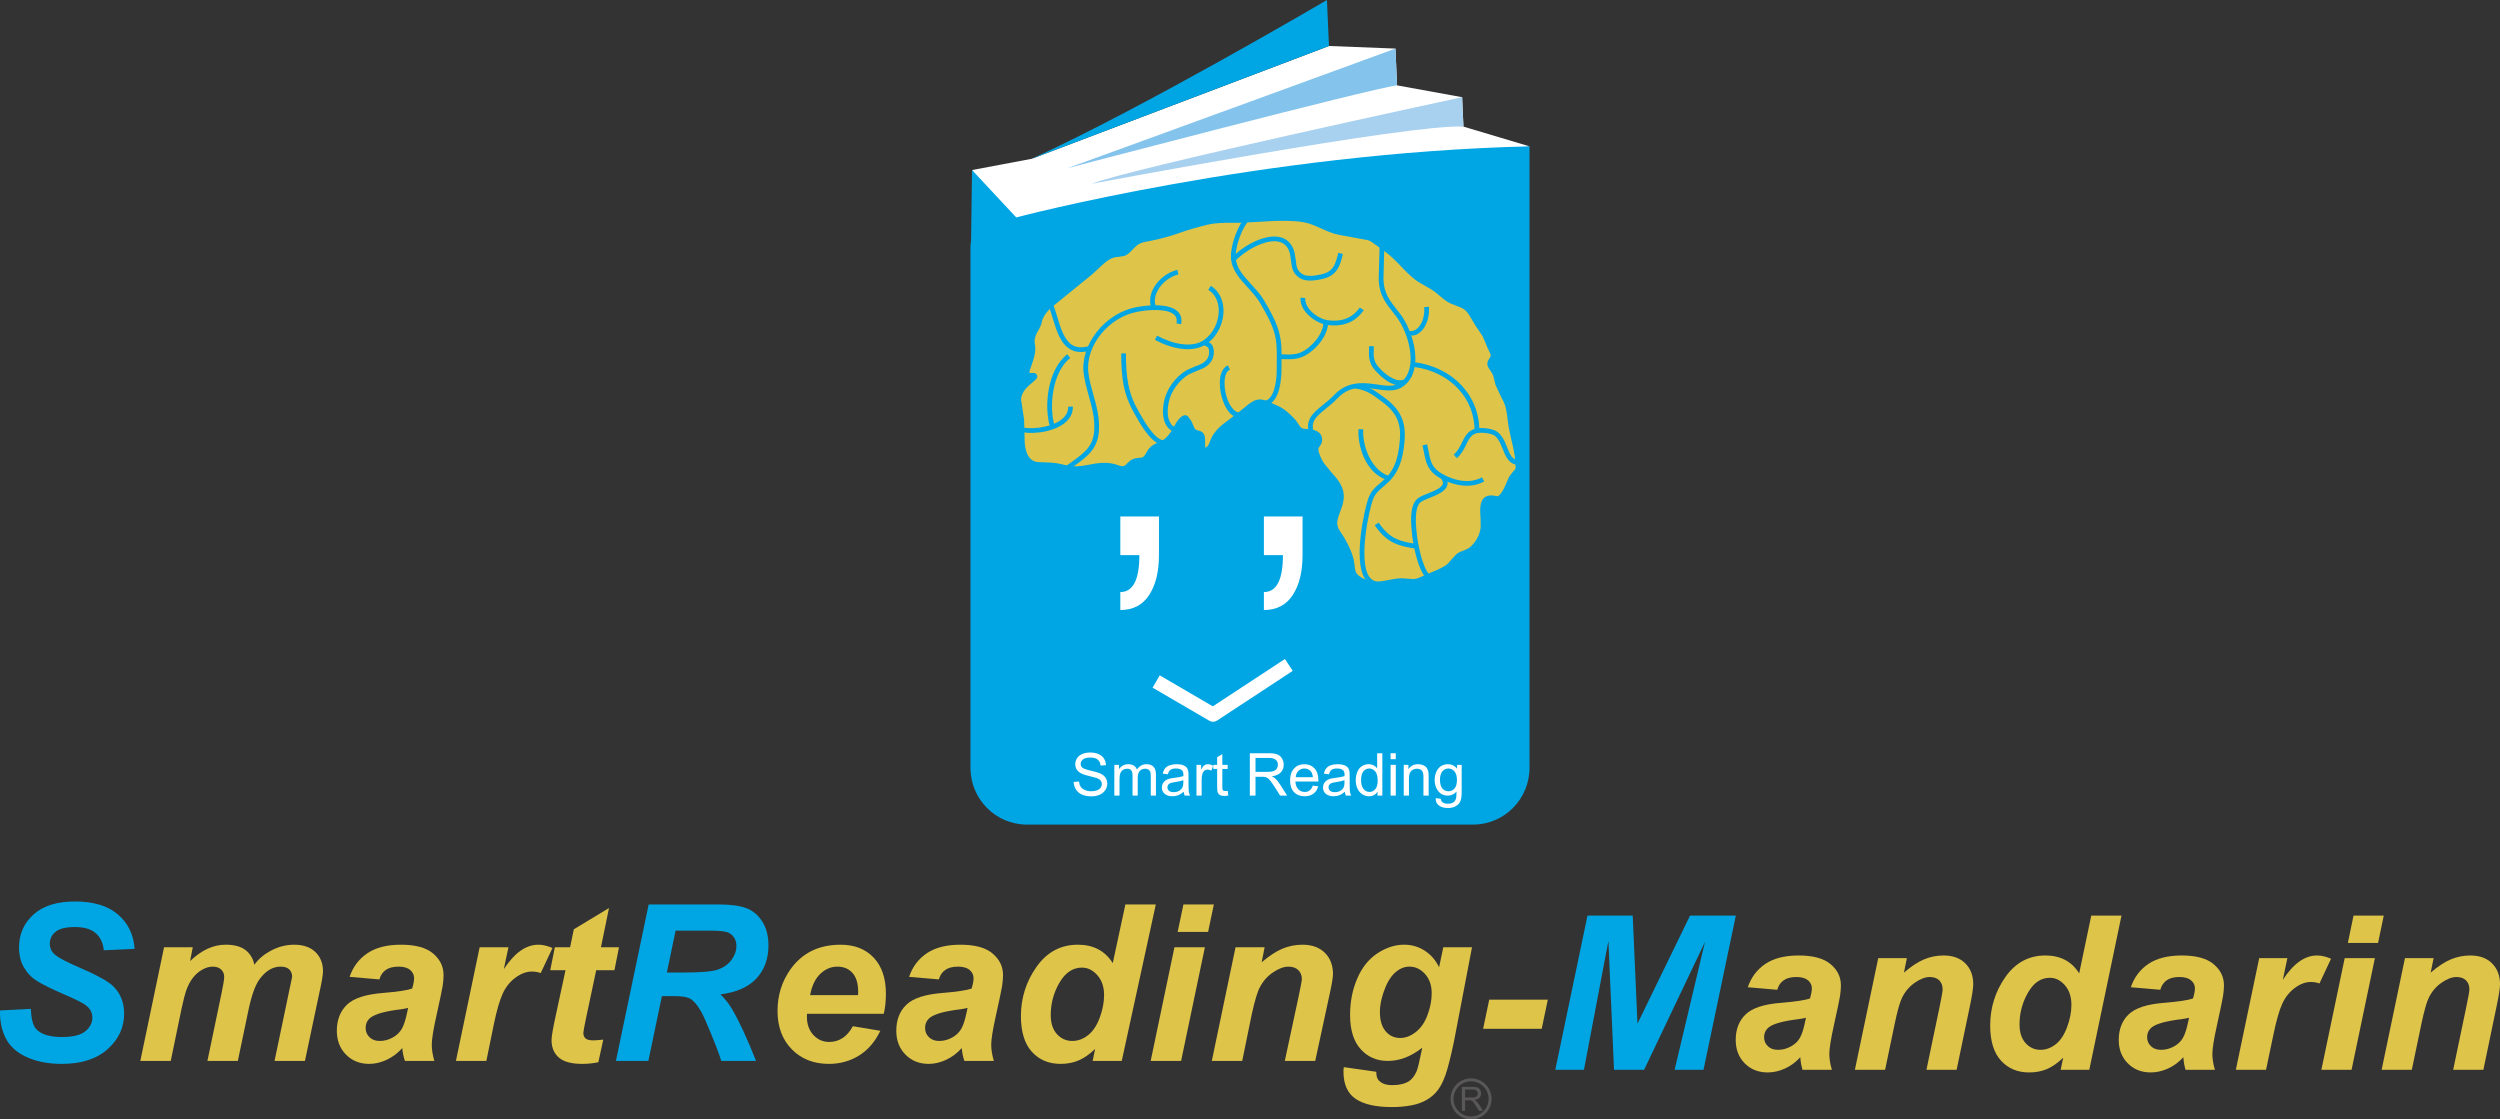 <?xml version="1.0" encoding="utf-8"?>
<!-- Generator: Adobe Illustrator 16.0.0, SVG Export Plug-In . SVG Version: 6.00 Build 0)  -->
<!DOCTYPE svg PUBLIC "-//W3C//DTD SVG 1.1//EN" "http://www.w3.org/Graphics/SVG/1.1/DTD/svg11.dtd">
<svg version="1.1" id="圖層_1" xmlns="http://www.w3.org/2000/svg" xmlns:xlink="http://www.w3.org/1999/xlink" x="0px" y="0px"
	 width="390.842px" height="175.007px" viewBox="104.579 0 390.842 175.007" enable-background="new 104.579 0 390.842 175.007"
	 xml:space="preserve">
<rect x="104.579" y="0" width="390.842" height="175.007" fill="#333333" stroke="none"/>
<g>
	<g>
		<polygon fill="#FFFFFF" points="256.544,26.584 265.876,24.826 312.347,7.19 322.741,7.594 322.994,13.347 333.166,15.195 
			333.371,19.796 343.701,22.88 265.868,39.185 		"/>
		<path fill="#00A6E4" d="M263.455,33.99l-6.912-7.405l-0.151,11.08c-0.062,0.317-0.096,0.688-0.096,1.127v81.233
			c0,4.905,3.947,8.888,8.811,8.888h69.779c4.865,0,8.814-3.982,8.814-8.888V44.609v-5.817V22.88
			C301.725,23.868,263.455,33.99,263.455,33.99z"/>
		<path fill="#00A6E4" d="M265.876,24.826L312.347,7.19l-0.318-7.187C312.029,0.003,283.385,16.839,265.876,24.826z"/>
		<path fill="#84C4EC" d="M271.415,26.307c0,0,47.565-12.496,51.579-12.96l-0.253-5.753
			C322.741,7.594,279.641,23.347,271.415,26.307z"/>
		<path fill="#A8D0EF" d="M275.269,28.729c0,0,50.009-9.436,58.102-8.933l-0.205-4.602
			C333.166,15.195,280.645,26.473,275.269,28.729z"/>
		<path fill="#DFC44A" d="M265.819,53.904c-0.337-1.553,0.979-2.923,1.02-3.312c0.136-1.343,1.127-2.477,2.221-3.326
			c1.971-1.53,3.898-3.131,5.806-4.713c1.295-1.085,2.508-2.688,4.12-2.915c0.359-0.045,0.888-0.02,1.226-0.153
			c0.654-0.265,1.174-1.117,1.742-1.54c0.748-0.559,1.258-0.617,2.129-0.78c1.464-0.28,3.086-0.701,4.502-1.201
			c1.54-0.543,3.036-0.983,4.663-1.372c1.729-0.411,3.467-0.285,5.206-0.319c2.317-0.045,4.595-0.335,6.907-0.303
			c1.105,0.013,2.192,0.05,3.279,0.258c1.869,0.362,3.486,1.588,5.426,1.956c1.081,0.206,2.185,0.369,3.278,0.6
			c0.643,0.132,1.341,0.151,1.905,0.522c0.688,0.461,1.328,0.991,2.033,1.472c1.736,1.184,2.994,2.954,4.629,4.314
			c1.057,0.876,2.533,1.434,3.529,2.243c0.666,0.543,1.218,1.125,2.032,1.548c0.828,0.426,1.943,0.592,2.638,1.288
			c0.673,0.671,1.171,1.775,1.691,2.563c0.375,0.571,0.767,1.035,1.07,1.609c0.309,0.574,0.467,1.156,0.735,1.738
			c0.464,1.022,0.872,1.435,0.3,2.222c-0.495,0.693-0.214,0.745,0.387,1.711c0.417,0.684,0.369,1.245,0.619,1.991
			c0.374,1.117,1.164,2.163,1.506,3.255c0.34,1.087,0.387,2.372,0.577,3.491c0.299,1.766,0.958,3.633,1.03,5.374
			c0.012,0.384,0.109,1.016-0.015,1.345c-0.179,0.498-0.761,0.783-0.999,1.283c-0.463,0.988-0.935,2.514-1.813,3.197
			c-0.49,0.381-0.664,0.057-1.412,0.049c-0.639-0.007-1.005,0.221-1.154,0.87c-0.241,1.072,0.077,2.414-0.01,3.539
			c-0.113,1.483-1.015,2.944-2.137,3.764c-0.584,0.426-1.359,0.437-1.888,0.917c-0.633,0.571-1.049,1.358-1.797,1.822
			c-0.905,0.555-1.967,0.977-3.007,1.403c-0.696,0.275-1.391,0.712-2.196,0.769c-0.607,0.039-1.254-0.148-1.878-0.134
			c-1.85,0.052-3.217,0.85-5.216,0.386c-0.604-0.146-1.325-0.487-1.808-0.876c-1.053-0.859-0.753-1.65-1.005-2.739
			c-0.329-1.448-1.227-3.165-2.064-4.336c-1.409-1.957,0.336-3.606,0.472-5.511c0.161-2.241-1.904-3.455-3.026-5.188
			c-0.403-0.621-0.938-1.726-0.948-2.477c-0.005-0.631,0.648-0.863,0.597-1.496c-0.102-1.379-2.073-0.896-2.876-1.274
			c-0.458-0.218-0.766-0.964-1.106-1.365c-0.487-0.566-1.074-1.114-1.674-1.567c-0.706-0.532-1.493-0.766-2.283-1.145
			c-0.498-0.237-1.014-0.45-1.605-0.314c-0.802,0.187-1.76,1.229-2.454,1.714c-0.917,0.642-1.795,1.34-2.669,2.048
			c-0.577,0.458-1.131,1.068-1.497,1.705c-0.316,0.549-0.406,1.334-0.929,1.745c-1.701,1.34-1.013-1.31-1.272-2.006
			c-0.21-0.555-0.75-0.26-1.253-0.706c-0.498-0.436-0.555-1.384-1.031-1.801c-0.057-0.094-0.116-0.19-0.178-0.284
			c-0.688,0.139-1.22,1.488-1.592,2.056c-0.367,0.55-0.84,1.216-1.399,1.617c-0.518,0.381-1.103,0.515-1.667,0.844
			c-0.656,0.389-0.765,0.771-1.179,1.439c-0.687,1.097-1.483,0.406-2.447,1.018c-0.471,0.3-0.532,0.726-1.089,0.927
			c-0.642,0.228-1.298-0.134-1.871-0.28c-1.206-0.308-2.402-0.146-3.707,0.109c-1.739,0.347-2.821,0.376-4.451-0.06
			c-1.201-0.313-2.375-0.261-3.665-0.342c-1.949-0.117-2.62-2.17-2.616-3.973c0.005-1.084,0.007-2.149-0.083-3.207
			c-0.07-0.879-0.372-1.716-0.387-2.601c0.002,0.005-0.602-1.451,1.417-3.235c2.019-1.772,0.537-0.255-0.133-1.299
			C264.65,57.896,266.207,55.645,265.819,53.904z"/>
		<g>
			<path fill="#00A6E4" d="M301.436,33.566l-2.994,0.151l-1.154,0.005c-1.359-0.005-2.766-0.005-4.171,0.333
				c-1.664,0.395-3.165,0.835-4.715,1.383c-1.315,0.466-2.886,0.887-4.422,1.182l-0.212,0.037c-0.76,0.139-1.359,0.255-2.147,0.845
				l-0.74,0.708c-0.296,0.317-0.6,0.646-0.877,0.761c0.003,0-0.646,0.081-0.646,0.081l-0.445,0.042
				c-1.381,0.188-2.432,1.191-3.453,2.163l-0.951,0.869l-5.79,4.7c-1.48,1.146-2.295,2.396-2.429,3.712
				c0.006-0.057-0.198,0.31-0.198,0.31c-0.342,0.577-0.882,1.477-0.882,2.528c0,0.211,0.022,0.424,0.069,0.649l0,0
				c0.035,0.151,0.05,0.312,0.05,0.479c0,0.737-0.297,1.577-0.545,2.274c-0.203,0.585-0.375,1.059-0.375,1.457
				c0,0.201,0.045,0.384,0.153,0.545c0.111,0.178,0.269,0.297,0.428,0.403c-0.084,0.071-0.196,0.171-0.196,0.171
				c-1.383,1.224-1.681,2.338-1.681,3.068c0,0.288,0.042,0.51,0.086,0.662c0.016,0.123,0.201,1.478,0.201,1.478l0.178,1.095
				c0,0.003,0.082,3.17,0.082,3.176c0,2.624,1.23,4.396,3.135,4.517l1.01,0.042c0.887,0.035,1.726,0.06,2.552,0.28
				c1.634,0.434,2.775,0.448,4.697,0.066c1.367-0.272,2.422-0.384,3.46-0.12l0.391,0.12c0.505,0.174,1.136,0.387,1.805,0.146
				c0.461-0.166,0.691-0.443,0.877-0.669l0.322-0.31c0.285-0.181,0.556-0.203,0.869-0.228c0.51-0.032,1.203-0.09,1.749-0.969
				l0.23-0.387c0.244-0.42,0.364-0.631,0.762-0.864l0.675-0.326l1.038-0.548c0.632-0.458,1.152-1.18,1.535-1.763l0.335-0.577
				c0.136-0.256,0.406-0.743,0.645-1.025c0.118,0.136,0.217,0.369,0.317,0.611c0.151,0.385,0.323,0.82,0.673,1.132
				c0.335,0.295,0.683,0.369,0.919,0.424l0.188,0.049c0.024,0.09,0.03,0.317,0.03,0.533c0,0.071-0.003,0.354-0.003,0.431
				c0,0.696,0.049,1.422,0.614,1.696c0.543,0.266,1.11-0.102,1.49-0.398c0.461-0.366,0.655-0.887,0.826-1.347l0.237-0.56
				c0.312-0.541,0.81-1.107,1.367-1.551l2.641-2.023l0.76-0.614c0.483-0.406,1.082-0.916,1.503-1.013
				c0.406-0.095,0.787,0.06,1.236,0.274l0.729,0.322c0.527,0.223,1.021,0.431,1.46,0.763c0.567,0.429,1.134,0.959,1.587,1.488
				l0.292,0.432c0.263,0.403,0.553,0.859,0.999,1.069c0.349,0.166,0.779,0.202,1.228,0.24c1.043,0.092,1.309,0.205,1.333,0.577
				c0.002,0.008,0.002,0.015,0.002,0.024c0,0.097-0.052,0.179-0.187,0.369c-0.178,0.237-0.419,0.564-0.419,1.051
				c0,0.009,0,0.009,0,0.015c0.011,0.938,0.655,2.188,1.041,2.775l1.27,1.57c0.893,0.998,1.675,1.865,1.675,3.07
				c0,0.067-0.002,0.135-0.007,0.204c-0.042,0.571-0.253,1.139-0.479,1.735c-0.26,0.688-0.537,1.424-0.537,2.212
				c0,0.612,0.171,1.256,0.651,1.929c0.698,0.969,1.632,2.64,1.972,4.131l0.113,0.775c0.067,0.74,0.144,1.505,1.082,2.271
				c0.541,0.441,1.338,0.822,2.029,0.983c1.361,0.322,2.451,0.103,3.504-0.106c0.617-0.123,1.204-0.245,1.854-0.258l0.815,0.061
				l1.084,0.072c0.696-0.048,1.304-0.325,1.836-0.578l0.532-0.229c0.002-0.003,0.123-0.055,0.123-0.055
				c1.013-0.412,2.059-0.838,2.965-1.39c0.529-0.327,0.898-0.771,1.251-1.196l0.631-0.69c0.198-0.179,0.476-0.277,0.795-0.39
				l1.046-0.492c1.317-0.956,2.24-2.596,2.361-4.168l-0.028-1.583c-0.05-0.684-0.095-1.335,0.028-1.875
				c0.075-0.344,0.167-0.445,0.605-0.438l0.521,0.074c0.321,0.071,0.723,0.163,1.242-0.24c0.793-0.622,1.259-1.724,1.665-2.695
				l0.31-0.705l0.383-0.458c0.229-0.229,0.496-0.491,0.638-0.867c0.072-0.198,0.096-0.423,0.096-0.661
				c0-0.203-0.015-0.414-0.034-0.606l-0.02-0.295c-0.048-1.145-0.333-2.328-0.609-3.47l-0.429-1.974l-0.156-1.151
				c-0.101-0.808-0.198-1.645-0.44-2.415c-0.188-0.606-0.5-1.185-0.796-1.743l-0.713-1.521l-0.17-0.697
				c-0.093-0.438-0.186-0.892-0.506-1.405l-0.335-0.51c0,0-0.217-0.352-0.222-0.357c0.021,0,0.158-0.227,0.158-0.227
				c0.274-0.385,0.377-0.729,0.377-1.051c0-0.448-0.204-0.85-0.406-1.273l-0.224-0.457l-0.28-0.688l-0.467-1.08l-0.704-1.092
				l-0.392-0.558l-0.49-0.819c-0.378-0.654-0.768-1.33-1.271-1.833c-0.542-0.54-1.266-0.805-1.907-1.032l-0.874-0.359
				c-0.535-0.277-0.955-0.64-1.396-1.025l-0.539-0.456c-0.523-0.425-1.161-0.782-1.769-1.125c-0.614-0.344-1.251-0.7-1.754-1.118
				c-0.678-0.564-1.308-1.219-1.915-1.853c-0.844-0.875-1.711-1.78-2.748-2.489c-0.003-0.003-0.966-0.696-0.966-0.696l-1.082-0.779
				c-0.53-0.347-1.127-0.443-1.652-0.527l-0.448-0.082l-1.964-0.361l-1.324-0.238c-0.917-0.176-1.756-0.552-2.641-0.95
				c-0.882-0.401-1.793-0.811-2.781-1.001c-1.144-0.223-2.298-0.255-3.376-0.27C304.039,33.395,302.717,33.482,301.436,33.566z
				 M298.465,34.827l3.041-0.153c1.261-0.082,2.563-0.166,3.851-0.149c1.03,0.016,2.123,0.045,3.181,0.251
				c0.855,0.166,1.671,0.534,2.533,0.921c0.908,0.41,1.843,0.834,2.888,1.03l1.345,0.243l1.927,0.354c0.003,0,0.5,0.089,0.5,0.089
				c0.458,0.075,0.887,0.144,1.216,0.365l1.033,0.737l0.995,0.724c0.946,0.644,1.736,1.47,2.578,2.342
				c0.63,0.656,1.283,1.338,2.009,1.938c0.582,0.48,1.255,0.863,1.917,1.23c0.6,0.337,1.164,0.653,1.612,1.021
				c0.002,0.002,0.508,0.431,0.508,0.431c0.475,0.413,0.963,0.839,1.618,1.179c0,0.002,1.005,0.411,1.005,0.411
				c0.586,0.211,1.136,0.409,1.505,0.774c0.394,0.404,0.746,1.012,1.087,1.604l0.527,0.876l0.414,0.593l0.634,0.971l0.406,0.945
				l0.307,0.763l0.239,0.49c0.347,0.704,0.383,0.808,0.12,1.177c-0.592,0.825-0.366,1.243,0.054,1.862l0.306,0.466
				c0.214,0.347,0.28,0.653,0.361,1.045l0.205,0.827c0,0.003,0.785,1.689,0.785,1.689c0.288,0.537,0.56,1.047,0.719,1.555
				c0.208,0.672,0.302,1.457,0.395,2.212l0.163,1.206l0.447,2.049c0.261,1.091,0.536,2.221,0.572,3.259l0.025,0.334
				c0.02,0.228,0.057,0.656,0.002,0.789c-0.049,0.147-0.212,0.303-0.377,0.464l-0.604,0.78l-0.327,0.746
				c-0.352,0.844-0.76,1.805-1.327,2.245c0,0.003-0.11,0.07-0.11,0.07l-0.198-0.033l-0.757-0.102
				c-0.934-0.012-1.498,0.429-1.701,1.301c-0.155,0.698-0.107,1.461-0.054,2.199l0.029,1.419c-0.092,1.248-0.859,2.595-1.907,3.358
				l-0.751,0.342c-0.381,0.131-0.814,0.282-1.184,0.614l-0.735,0.802c-0.309,0.377-0.604,0.728-0.979,0.961
				c-0.828,0.506-1.83,0.911-2.799,1.308l-0.125,0.052c0.006-0.003-0.579,0.253-0.579,0.253c-0.489,0.23-0.956,0.441-1.443,0.473
				l-0.87-0.059l-0.985-0.069c-0.748,0.02-1.407,0.148-2.045,0.274c-0.979,0.195-1.904,0.379-3.031,0.121
				c-0.533-0.128-1.169-0.434-1.585-0.768c-0.577-0.476-0.614-0.867-0.679-1.513l-0.134-0.921c-0.376-1.655-1.396-3.473-2.149-4.532
				c-0.756-1.045-0.412-1.949,0.017-3.099c0.248-0.646,0.5-1.313,0.548-2.051c0.132-1.78-0.924-2.957-1.944-4.091l-1.168-1.435
				c-0.41-0.636-0.854-1.619-0.857-2.186c0-0.109,0.054-0.201,0.198-0.399c0.186-0.253,0.439-0.602,0.401-1.127
				c-0.104-1.407-1.507-1.53-2.346-1.603c-0.332-0.029-0.679-0.057-0.848-0.136c-0.155-0.075-0.374-0.414-0.532-0.664l-0.391-0.557
				c-0.516-0.597-1.122-1.169-1.764-1.652c-0.542-0.418-1.129-0.664-1.699-0.901l-0.687-0.305c-0.577-0.271-1.207-0.525-1.955-0.348
				c-0.687,0.157-1.37,0.736-1.972,1.249l-0.679,0.548l-2.704,2.067c-0.669,0.535-1.249,1.199-1.635,1.865l-0.314,0.728
				c-0.129,0.354-0.255,0.687-0.469,0.854c-0.125,0.1-0.198,0.142-0.265,0.179c-0.03-0.169-0.042-0.406-0.042-0.627
				c0-0.066,0-0.342,0-0.413c0-0.35-0.016-0.654-0.102-0.897c-0.223-0.596-0.702-0.695-0.993-0.76
				c-0.19-0.044-0.302-0.074-0.412-0.173c-0.151-0.132-0.27-0.427-0.384-0.709c-0.148-0.374-0.314-0.797-0.649-1.089
				c0.04,0.034,0.085,0.089,0.115,0.136l-0.171-0.268c-0.12-0.198-0.37-0.327-0.599-0.284c-0.771,0.158-1.269,1.067-1.666,1.798
				l-0.286,0.496c-0.331,0.504-0.776,1.123-1.259,1.478l-0.825,0.426l-0.799,0.392c-0.645,0.378-0.884,0.79-1.154,1.263
				l-0.216,0.359c-0.248,0.4-0.436,0.413-0.892,0.448c-0.383,0.027-0.859,0.066-1.376,0.396l-0.58,0.537
				c-0.155,0.186-0.231,0.267-0.4,0.332c-0.304,0.106-0.678-0.018-1.075-0.154l-0.47-0.144c-1.38-0.349-2.707-0.139-3.955,0.109
				c-1.749,0.347-2.729,0.334-4.194-0.058c-0.946-0.247-1.847-0.279-2.796-0.313l-0.98-0.04c-2.001-0.126-2.095-2.873-2.095-3.42
				l-0.084-3.255l-0.193-1.223l-0.188-1.337c-0.01-0.043-0.03-0.162-0.04-0.198c-0.02-0.048-0.394-1.155,1.264-2.618l0.628-0.545
				c0.465-0.396,0.719-0.614,0.533-1.021c-0.084-0.178-0.274-0.381-0.708-0.314c-0.285,0.042-0.392,0.014-0.488-0.134
				c0.01-0.092,0.203-0.63,0.342-1.03c0.347-0.988,0.782-2.219,0.532-3.361l0,0c-0.198-0.903,0.33-1.784,0.678-2.367l0.35-0.77
				c0.127-1.246,1.162-2.286,2.009-2.944l5.817-4.726l1.011-0.919c0.886-0.848,1.805-1.727,2.831-1.865l0.361-0.026l0.99-0.166
				c0.518-0.206,0.921-0.646,1.283-1.036l0.586-0.572c0.584-0.435,0.976-0.51,1.692-0.643l0.214-0.041
				c1.59-0.304,3.217-0.739,4.581-1.218c1.52-0.54,2.979-0.973,4.603-1.357c1.281-0.304,2.559-0.304,3.911-0.299L298.465,34.827z"/>
			<path fill="#00A6E4" d="M282.272,48.014c-4.916,0.903-8.86,5.865-8.268,10.406c0.158,1.219,0.482,2.374,0.796,3.495
				c0.499,1.779,0.971,3.462,0.845,5.391c-0.163,2.509-1.577,3.515-3.529,4.908l-1.222,0.889l0.449,0.591l1.202-0.877
				c1.958-1.399,3.656-2.603,3.835-5.463c0.134-2.059-0.371-3.879-0.867-5.64c-0.31-1.093-0.624-2.224-0.773-3.388
				c-0.546-4.178,3.108-8.747,7.671-9.585c1.77-0.361,4.759-0.521,5.779,0.496c0.325,0.322,0.426,0.75,0.315,1.31l0.725,0.146
				c0.167-0.81-0.009-1.479-0.515-1.981C287.063,47.061,282.469,47.974,282.272,48.014z"/>
			<path fill="#00A6E4" d="M284.982,44.938c-0.589,1.03-0.75,2.13-0.442,3.108l0.708-0.22c-0.314-0.996,0.034-1.918,0.379-2.517
				c0.673-1.175,1.924-2.115,3.188-2.404l-0.166-0.724C287.192,42.515,285.757,43.596,284.982,44.938z"/>
			<path fill="#00A6E4" d="M281.941,64.673l0.192,0.343c0.954,1.678,2.72,4.804,4.719,4.576l-0.082-0.735
				c-1.514,0.171-3.249-2.897-3.993-4.208l-0.196-0.344c-1.661-2.878-1.976-5.401-1.971-9.06h-0.739
				C279.868,59.033,280.198,61.656,281.941,64.673z"/>
			<path fill="#00A6E4" d="M293.482,45.31c1.006,0.629,1.586,1.736,1.632,3.105c0.056,1.801-0.845,3.685-2.245,4.698
				c-1.972,1.424-5.114,0.604-7.387-0.639l-0.356,0.65c2.476,1.352,5.927,2.209,8.174,0.585c1.618-1.164,2.624-3.25,2.554-5.315
				c-0.052-1.627-0.757-2.944-1.979-3.714L293.482,45.31z"/>
			<path fill="#00A6E4" d="M292.639,53.917c0.174,0.009,0.753,0.309,0.84,0.467c0.223,0.402,0.144,1.154-0.075,1.561
				c-0.409,0.766-1.201,1.056-2.033,1.362l-1.273,0.563c-1.795,1.047-3.197,3.016-3.557,5.01c-0.321,1.741-0.109,3.076,0.623,3.968
				c0.297,0.358,0.56,0.487,0.814,0.613l0.653,0.411l0.475-0.569l-0.804-0.51c-0.227-0.109-0.374-0.182-0.565-0.416
				c-0.591-0.714-0.75-1.848-0.467-3.364c0.321-1.765,1.606-3.575,3.202-4.507c0.004-0.002,1.155-0.503,1.155-0.503
				c0.886-0.323,1.892-0.695,2.431-1.708c0.314-0.585,0.43-1.62,0.069-2.269c-0.21-0.377-0.555-0.592-0.978-0.619L292.639,53.917z"
				/>
			<path fill="#00A6E4" d="M268.36,47.532c0.317,0.589,0.562,1.414,0.82,2.29c0.56,1.862,1.191,3.973,2.796,4.829
				c0.867,0.466,1.942,0.503,3.189,0.119l-0.216-0.708c-1.069,0.33-1.928,0.313-2.625-0.064c-1.333-0.713-1.922-2.665-2.432-4.391
				c-0.273-0.911-0.53-1.769-0.881-2.425L268.36,47.532z"/>
			<path fill="#00A6E4" d="M271.567,63.586c0.028,0.805-0.356,1.506-1.147,2.08c-1.77,1.285-5.062,1.525-6.332,1.053l-0.26,0.696
				c1.437,0.532,4.968,0.344,7.026-1.149c0.992-0.718,1.492-1.651,1.448-2.709L271.567,63.586z"/>
			<path fill="#00A6E4" d="M268.736,66.74l0.708-0.219c-0.889-2.897-0.383-8.316,2.45-10.564l-0.463-0.58
				C268.236,57.916,267.804,63.706,268.736,66.74z"/>
			<path fill="#00A6E4" d="M297.02,40.29c0.095,1.888,1.399,3.32,2.67,4.706c0.69,0.757,1.403,1.538,1.879,2.364
				c0.005,0,0.055,0.094,0.055,0.094c0.857,1.481,1.743,3.013,2.198,4.634c0.406,1.462,0.385,2.915,0.366,4.456l-0.012,1.268
				c0.012,1.756-0.398,4.76-1.996,4.866l0.05,0.741c2.588-0.179,2.692-4.705,2.688-5.61l0.01-1.255
				c0.02-1.521,0.047-3.101-0.396-4.663c-0.474-1.712-1.383-3.286-2.263-4.808l-0.059-0.094c-0.514-0.895-1.261-1.709-1.974-2.491
				c-1.236-1.35-2.401-2.62-2.474-4.245c-0.092-1.764,1.072-4.874,2.218-5.938l-0.505-0.542
				C298.046,35.104,296.931,38.467,297.02,40.29z"/>
			<path fill="#00A6E4" d="M297.115,40.352l0.552,0.487c1.387-1.57,4.743-3.536,6.845-3.049c0.876,0.203,1.443,0.803,1.728,1.833
				l0.172,1.117c0.105,0.993,0.218,2.117,1.54,2.826c0.876,0.475,2.293,0.292,3.324,0.058c2.389-0.544,2.771-2.034,3.249-3.919
				l-0.721-0.187c-0.481,1.896-0.746,2.94-2.694,3.384c-1.284,0.292-2.282,0.295-2.807,0.015c-0.979-0.525-1.05-1.285-1.148-2.254
				l-0.203-1.235c-0.352-1.281-1.138-2.096-2.271-2.36C302.181,36.491,298.62,38.643,297.115,40.352z"/>
			<path fill="#00A6E4" d="M307.885,55.115c-0.831,0.347-1.629,0.321-2.551,0.294l-0.641-0.015l-0.008,0.741l0.627,0.015
				c0.961,0.029,1.877,0.057,2.855-0.352c1.904-0.801,4.034-3.203,4.047-5.374l-0.743-0.008
				C311.462,52.251,309.568,54.407,307.885,55.115z"/>
			<path fill="#00A6E4" d="M312.068,50.802c2.484,0.339,4.403-0.436,5.711-2.305l-0.607-0.427c-1.136,1.622-2.82,2.296-5,1.994
				c-1.5-0.209-3.652-1.764-3.537-3.479l-0.739-0.05C307.752,48.727,310.312,50.552,312.068,50.802z"/>
			<path fill="#00A6E4" d="M295.423,61.382c0.341,1.806,1.313,3.769,2.64,3.821l0.33-0.698c-0.995-0.033-1.905-1.484-2.239-3.259
				c-0.277-1.449-0.161-3.076,0.701-3.45l-0.302-0.682C295.238,57.69,295.106,59.696,295.423,61.382z"/>
			<path fill="#00A6E4" d="M320.256,38.517l-0.139,5.21c0.096,2.397,1.038,3.597,2.476,5.411l0.221,0.282
				c1.474,1.885,2.695,5.377,2.175,7.962c-0.243,1.209-0.83,2.083-1.756,2.602c-0.892,0.502-2.17,0.305-3.405,0.118l-1.381-0.171
				c-2.373-0.176-3.924,0.367-5.348,1.872c-0.538,0.567-1.117,1.035-1.685,1.491c-1.575,1.268-3.058,2.462-1.974,4.943l0.679-0.298
				c-0.857-1.956,0.187-2.796,1.76-4.068c0.556-0.446,1.189-0.956,1.757-1.561c1.271-1.339,2.605-1.801,4.758-1.645l1.319,0.166
				c1.298,0.201,2.77,0.424,3.884-0.204c1.103-0.617,1.834-1.692,2.119-3.102c0.577-2.897-0.765-6.575-2.322-8.566l-0.224-0.277
				c-1.387-1.766-2.227-2.828-2.308-4.981l0.134-5.213L320.256,38.517z"/>
			<path fill="#00A6E4" d="M325.641,57.366c5.691,0.753,9.587,4.958,9.476,10.223l0.738,0.016
				c0.122-5.657-4.037-10.169-10.121-10.979L325.641,57.366z"/>
			<path fill="#00A6E4" d="M333.139,69.174c-0.321,0.661-0.657,1.345-1.291,1.906l0.493,0.558c0.742-0.664,1.126-1.449,1.463-2.141
				c0.595-1.223,0.986-2.03,2.947-1.805c1.429,0.173,1.769,0.411,2.422,1.703l0.327,0.778c0.417,1.074,0.988,2.543,2.481,2.481
				l-0.028-0.74c-0.896,0.034-1.296-0.81-1.763-2.009l-0.354-0.845c-0.77-1.51-1.327-1.904-3.001-2.107
				C334.351,66.675,333.74,67.948,333.139,69.174z"/>
			<path fill="#00A6E4" d="M316.449,60.731c1.896,0.265,2.851,1.092,3.871,1.838l0.292,0.216c2.761,2.011,3.088,3.96,2.731,6.853
				c-0.206,1.677-0.617,3.591-2.098,5.088l-0.926,0.828c-0.711,0.595-1.38,1.156-1.818,2.348c-0.542,1.469-2.456,9.728-0.5,12.63
				c0.438,0.654,1.045,0.995,1.791,1.021l0.121-0.629c-0.505-0.018-0.996-0.352-1.298-0.805c-1.68-2.494-0.027-10.317,0.58-11.959
				c0.372-1.008,0.913-1.465,1.599-2.038l0.979-0.877c1.635-1.654,2.081-3.718,2.309-5.516c0.376-3.023-0.006-5.339-3.029-7.543
				l-0.291-0.216c-1.049-0.765-2.136-1.563-3.51-1.748L316.449,60.731z"/>
			<path fill="#00A6E4" d="M329.891,74.845c0.235,0.312,0.315,0.582,0.25,0.814c-0.178,0.627-1.392,1.112-2.366,1.501
				c-0.739,0.297-1.378,0.552-1.709,0.896c-1.177,1.187-0.888,3.973-0.733,5.468c0.131,1.306,0.81,5.345,2.135,6.754l0.539-0.509
				c-1.091-1.155-1.783-4.823-1.937-6.319c-0.133-1.28-0.409-3.937,0.525-4.879c0.22-0.229,0.848-0.48,1.454-0.723
				c1.184-0.474,2.523-1.008,2.801-1.989c0.134-0.458,0.007-0.95-0.362-1.458L329.891,74.845z"/>
			<path fill="#00A6E4" d="M326.969,69.637l0.229,1.087c0.3,1.57,0.566,2.93,2.525,4.024c2.464,1.385,5.043,1.575,6.898,0.513
				l-0.37-0.642c-1.628,0.929-3.932,0.738-6.166-0.515c-1.662-0.93-1.87-2.019-2.159-3.524l-0.237-1.117L326.969,69.637z"/>
			<path fill="#00A6E4" d="M321.336,74.999l0.356-0.597c-2.802-0.919-4.166-4.861-3.988-7.278l-0.732-0.053
				C316.78,69.626,318.035,73.917,321.336,74.999z"/>
			<path fill="#00A6E4" d="M327.234,48.019c0.107,1.107-0.229,2.607-1.087,3.336c-0.476,0.401-1.058,0.516-1.726,0.337l0.147,0.639
				c0.906,0.242,1.393,0.151,2.054-0.411c1.104-0.934,1.474-2.714,1.345-3.973L327.234,48.019z"/>
			<path fill="#00A6E4" d="M318.604,54.602c-0.025,1.066-0.051,2.075,0.81,3.122c0.943,1.132,2.937,2.923,4.477,2.43l0.145-0.797
				c-1.375,0.497-3.195-1.075-4.047-2.107c-0.688-0.832-0.666-1.622-0.642-2.631l0.008-0.495l-0.743-0.005L318.604,54.602z"/>
			<path fill="#00A6E4" d="M319.5,82.109c1.935,2.853,3.816,3.301,6.688,3.697l0.099-0.733c-2.978-0.413-4.468-0.859-6.174-3.378
				L319.5,82.109z"/>
		</g>
		<g>
			<path fill="#FFFFFF" d="M285.767,86.787c0,2.595-0.511,4.671-1.533,6.235c-1.021,1.565-2.524,2.346-4.507,2.346v-2.806
				c1.983,0,2.979-1.922,2.979-5.775h-2.979v-6.04h6.041V86.787z"/>
			<path fill="#FFFFFF" d="M308.215,86.787c0,2.595-0.511,4.671-1.531,6.235c-1.021,1.565-2.523,2.346-4.512,2.346v-2.806
				c1.988,0,2.977-1.922,2.977-5.775h-2.977v-6.04h6.043V86.787z"/>
			<path fill="#FFFFFF" d="M294.187,110.427c-1.035-0.608-8.296-4.844-8.296-4.844l-1.12,1.922l8.892,5.187
				c0.363,0.21,0.816,0.199,1.167-0.03l11.849-7.781l-1.218-1.854C305.461,103.026,295.227,109.742,294.187,110.427z"/>
		</g>
		<g>
			<path fill="#FFFFFF" d="M272.435,122.25l0.824-0.069c0.037,0.327,0.127,0.604,0.27,0.813c0.144,0.213,0.365,0.383,0.662,0.516
				c0.301,0.133,0.636,0.195,1.011,0.195c0.331,0,0.626-0.051,0.881-0.146c0.255-0.1,0.442-0.236,0.567-0.41
				c0.124-0.174,0.186-0.358,0.186-0.563c0-0.21-0.062-0.389-0.181-0.545c-0.122-0.153-0.317-0.279-0.594-0.391
				c-0.176-0.064-0.567-0.176-1.172-0.319c-0.601-0.146-1.028-0.28-1.272-0.416c-0.317-0.165-0.55-0.367-0.707-0.615
				c-0.153-0.244-0.228-0.524-0.228-0.826c0-0.335,0.094-0.649,0.28-0.941c0.188-0.292,0.464-0.512,0.83-0.663
				c0.364-0.151,0.767-0.224,1.21-0.224c0.491,0,0.922,0.077,1.292,0.233c0.377,0.16,0.664,0.391,0.865,0.695
				c0.203,0.31,0.307,0.657,0.324,1.05l-0.843,0.058c-0.045-0.413-0.198-0.724-0.458-0.937c-0.257-0.21-0.641-0.314-1.146-0.314
				c-0.525,0-0.909,0.098-1.148,0.29c-0.241,0.195-0.361,0.428-0.361,0.698c0,0.243,0.085,0.438,0.255,0.59
				c0.167,0.153,0.605,0.312,1.313,0.47c0.704,0.164,1.193,0.303,1.457,0.427c0.387,0.176,0.671,0.396,0.855,0.671
				c0.181,0.27,0.277,0.585,0.277,0.938s-0.104,0.686-0.302,0.996c-0.203,0.311-0.49,0.55-0.865,0.726
				c-0.379,0.173-0.799,0.26-1.268,0.26c-0.599,0-1.098-0.09-1.503-0.266c-0.401-0.176-0.716-0.433-0.943-0.787
				C272.567,123.093,272.446,122.691,272.435,122.25z"/>
			<path fill="#FFFFFF" d="M278.791,124.38v-4.807h0.73v0.681c0.148-0.235,0.351-0.423,0.599-0.57
				c0.25-0.139,0.535-0.212,0.852-0.212c0.354,0,0.644,0.073,0.869,0.222c0.23,0.149,0.389,0.353,0.483,0.614
				c0.381-0.559,0.876-0.836,1.486-0.836c0.477,0,0.846,0.129,1.101,0.396c0.256,0.262,0.385,0.668,0.385,1.217v3.295h-0.81v-3.021
				c0-0.327-0.027-0.563-0.082-0.704c-0.052-0.145-0.148-0.258-0.285-0.35c-0.14-0.084-0.304-0.129-0.491-0.129
				c-0.336,0-0.621,0.111-0.845,0.334c-0.224,0.23-0.335,0.586-0.335,1.081v2.788h-0.81v-3.122c0-0.354-0.065-0.629-0.198-0.811
				c-0.131-0.181-0.349-0.271-0.649-0.271c-0.231,0-0.441,0.059-0.637,0.184c-0.194,0.116-0.334,0.295-0.423,0.525
				c-0.087,0.229-0.131,0.562-0.131,1.005v2.489H278.791z"/>
			<path fill="#FFFFFF" d="M289.633,123.776c-0.29,0.258-0.577,0.438-0.856,0.55c-0.28,0.104-0.585,0.159-0.904,0.159
				c-0.531,0-0.941-0.136-1.224-0.389c-0.283-0.258-0.429-0.585-0.429-0.983c0-0.238,0.054-0.451,0.161-0.646
				c0.106-0.189,0.25-0.35,0.423-0.465c0.176-0.116,0.372-0.207,0.593-0.267c0.16-0.04,0.4-0.085,0.724-0.123
				c0.662-0.077,1.151-0.17,1.462-0.278c0.005-0.109,0.007-0.184,0.007-0.216c0-0.329-0.081-0.563-0.232-0.701
				c-0.21-0.184-0.52-0.274-0.935-0.274c-0.391,0-0.675,0.069-0.856,0.203c-0.185,0.131-0.322,0.368-0.411,0.71l-0.798-0.105
				c0.074-0.342,0.191-0.615,0.358-0.825s0.408-0.371,0.719-0.485c0.313-0.108,0.676-0.168,1.09-0.168
				c0.412,0,0.748,0.049,1.002,0.144c0.256,0.099,0.445,0.221,0.563,0.364c0.122,0.146,0.208,0.328,0.255,0.557
				c0.03,0.139,0.041,0.388,0.041,0.748v1.082c0,0.756,0.014,1.23,0.051,1.434c0.03,0.199,0.094,0.392,0.193,0.58h-0.834
				C289.712,124.205,289.66,124.007,289.633,123.776z M289.566,121.968c-0.293,0.124-0.738,0.224-1.332,0.312
				c-0.334,0.046-0.572,0.101-0.711,0.158c-0.141,0.061-0.245,0.151-0.319,0.264c-0.077,0.113-0.117,0.25-0.117,0.386
				c0,0.219,0.084,0.397,0.25,0.545c0.163,0.144,0.409,0.211,0.729,0.211c0.316,0,0.596-0.063,0.841-0.201
				c0.248-0.141,0.431-0.328,0.544-0.559c0.084-0.189,0.132-0.46,0.132-0.813L289.566,121.968z"/>
			<path fill="#FFFFFF" d="M291.632,124.38v-4.807h0.73v0.734c0.186-0.338,0.356-0.564,0.515-0.672
				c0.158-0.11,0.334-0.164,0.522-0.164c0.273,0,0.552,0.087,0.838,0.256l-0.292,0.752c-0.196-0.109-0.393-0.161-0.589-0.161
				c-0.179,0-0.337,0.052-0.479,0.155c-0.139,0.108-0.24,0.261-0.299,0.445c-0.089,0.292-0.137,0.605-0.137,0.95v2.511H291.632z"/>
			<path fill="#FFFFFF" d="M296.508,123.642l0.104,0.716c-0.232,0.053-0.433,0.077-0.619,0.077c-0.294,0-0.522-0.05-0.683-0.139
				c-0.167-0.097-0.282-0.218-0.347-0.371c-0.063-0.149-0.099-0.469-0.099-0.96v-2.753h-0.602v-0.639h0.602v-1.191l0.81-0.483v1.675
				h0.834v0.639h-0.834v2.791c0,0.238,0.013,0.384,0.044,0.451c0.027,0.062,0.075,0.115,0.14,0.158
				c0.068,0.035,0.167,0.055,0.287,0.055C296.236,123.667,296.36,123.658,296.508,123.642z"/>
			<path fill="#FFFFFF" d="M299.977,124.38v-6.62h2.938c0.591,0,1.041,0.062,1.345,0.177c0.304,0.116,0.552,0.331,0.735,0.628
				c0.186,0.305,0.272,0.637,0.272,0.999c0,0.473-0.148,0.866-0.453,1.189c-0.297,0.326-0.772,0.526-1.409,0.616
				c0.235,0.107,0.413,0.223,0.53,0.328c0.256,0.236,0.497,0.527,0.726,0.885l1.146,1.798h-1.097l-0.873-1.38
				c-0.259-0.394-0.47-0.702-0.636-0.908c-0.163-0.211-0.312-0.356-0.44-0.446c-0.132-0.079-0.268-0.141-0.398-0.179
				c-0.098-0.02-0.263-0.028-0.486-0.028h-1.017v2.941H299.977z M300.86,120.675h1.882c0.398,0,0.71-0.044,0.936-0.123
				c0.226-0.082,0.396-0.217,0.514-0.396c0.118-0.186,0.175-0.385,0.175-0.597c0-0.31-0.111-0.565-0.342-0.769
				c-0.224-0.205-0.579-0.302-1.072-0.302h-2.092V120.675z"/>
			<path fill="#FFFFFF" d="M309.825,122.825l0.842,0.11c-0.139,0.486-0.382,0.873-0.74,1.142c-0.358,0.267-0.815,0.408-1.372,0.408
				c-0.702,0-1.262-0.219-1.67-0.651c-0.411-0.43-0.618-1.039-0.618-1.815c0-0.805,0.207-1.436,0.625-1.878
				c0.412-0.443,0.951-0.668,1.615-0.668c0.642,0,1.167,0.22,1.572,0.653c0.409,0.437,0.61,1.048,0.61,1.836
				c0,0.049-0.004,0.123-0.004,0.22h-3.588c0.032,0.525,0.183,0.932,0.453,1.209c0.268,0.277,0.603,0.423,1.004,0.423
				c0.299,0,0.557-0.076,0.765-0.237C309.535,123.421,309.698,123.169,309.825,122.825z M307.149,121.508h2.681
				c-0.033-0.402-0.137-0.701-0.305-0.899c-0.261-0.311-0.595-0.466-1.011-0.466c-0.374,0-0.69,0.121-0.943,0.374
				C307.315,120.76,307.175,121.092,307.149,121.508z"/>
			<path fill="#FFFFFF" d="M314.824,123.776c-0.289,0.258-0.572,0.438-0.856,0.55c-0.277,0.104-0.577,0.159-0.899,0.159
				c-0.532,0-0.943-0.136-1.228-0.389c-0.288-0.258-0.427-0.585-0.427-0.983c0-0.238,0.053-0.451,0.158-0.646
				c0.115-0.189,0.254-0.35,0.427-0.465c0.176-0.116,0.374-0.207,0.59-0.267c0.16-0.04,0.4-0.085,0.725-0.123
				c0.662-0.077,1.149-0.17,1.464-0.278c0.006-0.109,0.006-0.184,0.006-0.216c0-0.329-0.077-0.563-0.233-0.701
				c-0.213-0.184-0.523-0.274-0.936-0.274c-0.385,0-0.674,0.069-0.855,0.203c-0.186,0.131-0.318,0.368-0.408,0.71l-0.798-0.105
				c0.072-0.342,0.191-0.615,0.356-0.825c0.164-0.21,0.406-0.371,0.719-0.485c0.313-0.108,0.679-0.168,1.095-0.168
				c0.406,0,0.738,0.049,0.998,0.144c0.253,0.099,0.443,0.221,0.567,0.364c0.118,0.146,0.2,0.328,0.253,0.557
				c0.023,0.139,0.041,0.388,0.041,0.748v1.082c0,0.756,0.015,1.23,0.047,1.434c0.03,0.199,0.098,0.392,0.193,0.58h-0.835
				C314.906,124.205,314.849,124.007,314.824,123.776z M314.76,121.968c-0.303,0.124-0.741,0.224-1.335,0.312
				c-0.335,0.046-0.569,0.101-0.709,0.158c-0.144,0.061-0.247,0.151-0.322,0.264c-0.076,0.113-0.116,0.25-0.116,0.386
				c0,0.219,0.09,0.397,0.253,0.545c0.166,0.144,0.406,0.211,0.726,0.211c0.317,0,0.6-0.063,0.845-0.201
				c0.25-0.141,0.426-0.328,0.542-0.559c0.09-0.189,0.134-0.46,0.134-0.813L314.76,121.968z"/>
			<path fill="#FFFFFF" d="M319.933,124.38v-0.614c-0.298,0.476-0.743,0.719-1.34,0.719c-0.378,0-0.729-0.109-1.05-0.321
				c-0.322-0.207-0.567-0.506-0.74-0.878c-0.179-0.378-0.271-0.814-0.271-1.308c0-0.476,0.085-0.906,0.243-1.298
				s0.397-0.69,0.716-0.898c0.319-0.208,0.676-0.31,1.064-0.31c0.293,0,0.545,0.062,0.775,0.184c0.226,0.118,0.408,0.276,0.55,0.47
				v-2.365h0.81v6.62H319.933z M317.365,121.978c0,0.614,0.136,1.075,0.392,1.377c0.261,0.303,0.567,0.458,0.926,0.458
				c0.355,0,0.656-0.149,0.907-0.438c0.247-0.287,0.371-0.732,0.371-1.329c0-0.654-0.127-1.132-0.381-1.443
				c-0.253-0.306-0.563-0.459-0.937-0.459c-0.364,0-0.664,0.146-0.909,0.439C317.492,120.88,317.365,121.344,317.365,121.978z"/>
			<path fill="#FFFFFF" d="M321.979,118.687v-0.927h0.814v0.927H321.979z M321.979,124.38v-4.807h0.814v4.807H321.979z"/>
			<path fill="#FFFFFF" d="M324.035,124.38v-4.807h0.73v0.681c0.352-0.526,0.861-0.782,1.523-0.782c0.289,0,0.554,0.052,0.799,0.156
				c0.238,0.1,0.419,0.24,0.54,0.408c0.121,0.171,0.203,0.367,0.253,0.6c0.03,0.151,0.05,0.415,0.05,0.791v2.953h-0.814v-2.923
				c0-0.328-0.028-0.574-0.098-0.737c-0.063-0.164-0.171-0.3-0.334-0.396c-0.161-0.096-0.349-0.146-0.567-0.146
				c-0.346,0-0.646,0.109-0.898,0.33c-0.245,0.221-0.369,0.634-0.369,1.256v2.617H324.035z"/>
			<path fill="#FFFFFF" d="M329.033,124.774l0.787,0.1c0.03,0.252,0.123,0.433,0.277,0.548c0.2,0.152,0.48,0.23,0.829,0.23
				c0.382,0,0.672-0.075,0.879-0.227c0.208-0.148,0.348-0.361,0.415-0.629c0.046-0.163,0.066-0.513,0.061-1.041
				c-0.355,0.413-0.797,0.625-1.329,0.625c-0.664,0-1.177-0.238-1.538-0.717c-0.364-0.477-0.547-1.042-0.547-1.714
				c0-0.457,0.086-0.878,0.252-1.267c0.171-0.385,0.403-0.686,0.722-0.896c0.321-0.211,0.688-0.314,1.119-0.314
				c0.568,0,1.039,0.232,1.411,0.693v-0.592h0.721v4.153c0,0.745-0.072,1.275-0.229,1.587c-0.148,0.313-0.391,0.557-0.72,0.737
				c-0.328,0.179-0.735,0.272-1.217,0.272c-0.574,0-1.035-0.128-1.384-0.389C329.185,125.678,329.02,125.292,329.033,124.774z
				 M329.701,121.897c0,0.629,0.125,1.085,0.379,1.379c0.254,0.287,0.569,0.429,0.942,0.429c0.381,0,0.692-0.142,0.947-0.429
				c0.255-0.292,0.384-0.74,0.384-1.354c0-0.589-0.133-1.031-0.394-1.332c-0.26-0.301-0.579-0.446-0.945-0.446
				c-0.365,0-0.679,0.146-0.933,0.439C329.829,120.88,329.701,121.315,329.701,121.897z"/>
		</g>
	</g>
	<g>
		<g>
			<g>
				<path fill="#595757" d="M337.305,171.793c0,1.516-1.231,2.747-2.744,2.747s-2.744-1.231-2.744-2.747
					c0-1.508,1.231-2.739,2.744-2.739S337.305,170.286,337.305,171.793z M334.561,168.586c-1.771,0-3.207,1.437-3.207,3.207
					c0,1.77,1.437,3.21,3.207,3.21c1.765,0,3.21-1.44,3.21-3.21C337.771,170.023,336.326,168.586,334.561,168.586z"/>
			</g>
			<g>
				<path fill="#595757" d="M333.128,173.67v-3.751h1.667c0.335,0,0.592,0.033,0.765,0.101c0.174,0.07,0.314,0.184,0.42,0.354
					c0.103,0.176,0.154,0.358,0.154,0.571c0,0.264-0.086,0.491-0.26,0.672c-0.171,0.187-0.44,0.3-0.795,0.349
					c0.129,0.062,0.226,0.124,0.295,0.184c0.146,0.137,0.283,0.299,0.414,0.502l0.65,1.019h-0.625l-0.499-0.781
					c-0.144-0.222-0.257-0.393-0.355-0.515c-0.093-0.121-0.176-0.199-0.252-0.249c-0.075-0.05-0.146-0.083-0.224-0.101
					c-0.056-0.011-0.152-0.016-0.28-0.016h-0.575v1.661H333.128z M333.628,171.576h1.069c0.229,0,0.406-0.022,0.531-0.071
					c0.128-0.042,0.23-0.122,0.292-0.222c0.071-0.107,0.106-0.219,0.106-0.339c0-0.181-0.067-0.324-0.195-0.441
					c-0.134-0.113-0.333-0.172-0.614-0.172h-1.189V171.576z"/>
			</g>
		</g>
		<g>
			<g>
				<g>
					<g>
						<path fill="#00A6E4" d="M104.583,157.974l4.812-0.25c0.066,1.528,0.331,2.558,0.79,3.094c0.743,0.877,2.114,1.309,4.111,1.309
							c1.667,0,2.865-0.301,3.606-0.89c0.741-0.59,1.114-1.309,1.114-2.145c0-0.73-0.302-1.343-0.906-1.846
							c-0.431-0.369-1.605-0.966-3.521-1.795c-1.914-0.827-3.311-1.52-4.198-2.067c-0.881-0.551-1.575-1.273-2.079-2.156
							c-0.506-0.884-0.758-1.918-0.758-3.105c0-2.062,0.75-3.777,2.248-5.14c1.499-1.367,3.666-2.048,6.506-2.048
							c2.888,0,5.124,0.676,6.701,2.025c1.587,1.349,2.454,3.142,2.613,5.383l-4.814,0.22c-0.122-1.173-0.553-2.069-1.286-2.695
							c-0.728-0.628-1.81-0.939-3.24-0.939c-1.409,0-2.412,0.25-3.017,0.738c-0.601,0.49-0.901,1.111-0.901,1.856
							c0,0.706,0.272,1.283,0.822,1.746c0.548,0.466,1.769,1.112,3.65,1.926c2.836,1.215,4.642,2.207,5.413,2.966
							c1.154,1.113,1.733,2.549,1.733,4.304c0,2.166-0.857,4.018-2.576,5.553c-1.716,1.536-4.101,2.306-7.167,2.306
							c-2.11,0-3.943-0.354-5.488-1.062c-1.554-0.707-2.643-1.69-3.277-2.948C104.835,161.057,104.54,159.606,104.583,157.974z"/>
						<path fill="#DFC44A" d="M130.227,148.096h4.487l-0.416,2.156c1.768-1.706,3.621-2.561,5.56-2.561
							c1.34,0,2.373,0.277,3.101,0.837c0.721,0.56,1.187,1.324,1.39,2.302c0.612-0.885,1.49-1.633,2.645-2.234
							c1.146-0.604,2.343-0.904,3.581-0.904c1.419,0,2.519,0.385,3.314,1.145c0.792,0.768,1.188,1.777,1.188,3.037
							c-0.018,0.61-0.198,1.663-0.535,3.159l-2.289,10.829h-4.752l2.262-10.824c0.284-1.357,0.447-2.13,0.487-2.31
							c0-0.496-0.153-0.886-0.449-1.178c-0.301-0.284-0.752-0.431-1.35-0.431c-1.21,0-2.293,0.632-3.241,1.895
							c-0.689,0.899-1.278,2.499-1.764,4.797l-1.684,8.051h-4.755l2.239-10.733c0.257-1.23,0.384-2.037,0.384-2.402
							c0-0.47-0.157-0.857-0.48-1.155c-0.312-0.301-0.756-0.451-1.318-0.451c-0.524,0-1.07,0.158-1.635,0.47
							c-0.557,0.313-1.047,0.742-1.469,1.289c-0.423,0.542-0.788,1.242-1.086,2.102c-0.14,0.404-0.37,1.312-0.683,2.728
							l-1.687,8.154h-4.756L130.227,148.096z"/>
						<path fill="#DFC44A" d="M163.894,153.118l-4.659-0.399c0.535-1.569,1.458-2.805,2.783-3.693
							c1.321-0.89,3.071-1.333,5.251-1.333c2.27,0,3.943,0.455,5.028,1.381c1.085,0.919,1.626,2.042,1.626,3.364
							c0,0.535-0.048,1.106-0.14,1.706c-0.097,0.604-0.431,2.188-0.998,4.747c-0.471,2.121-0.706,3.597-0.706,4.443
							c0,0.764,0.136,1.604,0.406,2.528h-4.602c-0.223-0.647-0.357-1.315-0.411-2.008c-0.696,0.782-1.502,1.384-2.415,1.823
							c-0.914,0.425-1.828,0.646-2.753,0.646c-1.465,0-2.678-0.482-3.632-1.452c-0.956-0.962-1.434-2.206-1.434-3.727
							c0-1.693,0.53-3.051,1.573-4.065c1.055-1.014,2.93-1.632,5.632-1.843c2.281-0.187,3.806-0.416,4.574-0.685
							c0.2-0.668,0.3-1.211,0.3-1.614c0-0.518-0.204-0.948-0.609-1.292c-0.41-0.35-1.013-0.525-1.814-0.525
							c-0.849,0-1.515,0.176-2.006,0.52C164.398,151.989,164.069,152.479,163.894,153.118z M168.384,157.571
							c-0.291,0.082-0.677,0.151-1.155,0.221c-2.4,0.292-3.965,0.722-4.703,1.285c-0.522,0.409-0.783,0.956-0.783,1.646
							c0,0.565,0.203,1.039,0.603,1.43c0.397,0.391,0.925,0.587,1.583,0.587c0.725,0,1.404-0.173,2.044-0.535
							c0.638-0.354,1.114-0.813,1.432-1.371c0.317-0.562,0.597-1.434,0.843-2.621L168.384,157.571z"/>
						<path fill="#DFC44A" d="M179.565,148.096h4.5l-0.72,3.418c1.661-2.549,3.463-3.822,5.4-3.822c0.686,0,1.42,0.174,2.209,0.516
							l-1.842,3.918c-0.436-0.162-0.903-0.238-1.392-0.238c-0.834,0-1.674,0.313-2.536,0.94c-0.854,0.62-1.525,1.454-2.01,2.497
							c-0.481,1.045-0.956,2.7-1.424,4.965l-1.134,5.572h-4.76L179.565,148.096z"/>
						<path fill="#DFC44A" d="M190.602,151.68l0.719-3.584h2.384l0.584-2.812l5.5-3.326l-1.261,6.138h2.822l-0.714,3.584h-2.848
							l-1.588,7.493c-0.285,1.345-0.423,2.115-0.423,2.303c0,0.366,0.111,0.655,0.341,0.862c0.226,0.208,0.635,0.31,1.234,0.31
							c0.205,0,0.721-0.037,1.54-0.114l-0.77,3.534c-0.814,0.17-1.652,0.255-2.514,0.255c-1.678,0-2.899-0.329-3.659-0.988
							c-0.763-0.662-1.143-1.578-1.143-2.744c0-0.55,0.216-1.805,0.649-3.774l1.535-7.136H190.602z"/>
						<path fill="#00A6E4" d="M205.942,165.862h-5.071l5.119-24.463h10.876c1.87,0,3.329,0.19,4.371,0.569
							c1.04,0.39,1.88,1.093,2.522,2.115c0.64,1.021,0.96,2.267,0.96,3.72c0,2.083-0.621,3.794-1.863,5.146
							c-1.247,1.355-3.133,2.195-5.657,2.513c0.643,0.581,1.253,1.343,1.822,2.288c1.125,1.914,2.373,4.618,3.754,8.112h-5.428
							c-0.431-1.379-1.278-3.539-2.542-6.462c-0.69-1.581-1.424-2.642-2.199-3.193c-0.48-0.317-1.31-0.476-2.497-0.476h-2.05
							L205.942,165.862z M208.833,152.042h2.669c2.702,0,4.49-0.161,5.374-0.481c0.883-0.321,1.576-0.827,2.079-1.516
							c0.499-0.686,0.752-1.406,0.752-2.159c0-0.887-0.366-1.55-1.087-1.995c-0.443-0.267-1.405-0.397-2.88-0.397h-5.539
							L208.833,152.042z"/>
						<path fill="#DFC44A" d="M242.746,158.492h-12.002c-0.011,0.191-0.017,0.335-0.017,0.436c0,1.187,0.34,2.146,1.008,2.874
							c0.674,0.725,1.489,1.092,2.458,1.092c1.589,0,2.83-0.817,3.719-2.459l4.295,0.718c-0.83,1.724-1.95,3.017-3.343,3.874
							c-1.394,0.861-2.956,1.297-4.694,1.297c-2.377,0-4.307-0.761-5.798-2.273c-1.489-1.513-2.237-3.51-2.237-6.008
							c0-2.433,0.673-4.599,2.019-6.495c1.831-2.576,4.445-3.854,7.846-3.854c2.164,0,3.887,0.668,5.161,2.016
							c1.277,1.345,1.917,3.229,1.917,5.651C243.078,156.518,242.967,157.563,242.746,158.492z M238.727,155.578
							c0.01-0.219,0.017-0.377,0.017-0.489c0-1.326-0.294-2.315-0.884-2.974c-0.589-0.663-1.382-0.995-2.373-0.995
							s-1.879,0.381-2.665,1.126c-0.788,0.751-1.315,1.858-1.595,3.332H238.727z"/>
						<path fill="#DFC44A" d="M251.357,153.118l-4.656-0.399c0.529-1.569,1.456-2.805,2.777-3.693
							c1.323-0.89,3.075-1.333,5.256-1.333c2.264,0,3.945,0.455,5.027,1.381c1.083,0.919,1.627,2.042,1.627,3.364
							c0,0.535-0.055,1.106-0.144,1.706c-0.092,0.604-0.429,2.188-0.995,4.747c-0.472,2.121-0.706,3.597-0.706,4.443
							c0,0.764,0.138,1.604,0.408,2.528h-4.602c-0.225-0.647-0.356-1.315-0.413-2.008c-0.699,0.782-1.504,1.384-2.416,1.823
							c-0.914,0.425-1.828,0.646-2.751,0.646c-1.469,0-2.679-0.482-3.635-1.452c-0.955-0.962-1.432-2.206-1.432-3.727
							c0-1.693,0.525-3.051,1.575-4.065c1.047-1.014,2.926-1.632,5.632-1.843c2.276-0.187,3.799-0.416,4.569-0.685
							c0.201-0.668,0.302-1.211,0.302-1.614c0-0.518-0.203-0.948-0.609-1.292c-0.411-0.35-1.016-0.525-1.815-0.525
							c-0.847,0-1.519,0.176-2.002,0.52C251.863,151.989,251.533,152.479,251.357,153.118z M255.843,157.571
							c-0.287,0.082-0.67,0.151-1.149,0.221c-2.4,0.292-3.968,0.722-4.703,1.285c-0.523,0.409-0.785,0.956-0.785,1.646
							c0,0.565,0.2,1.039,0.599,1.43c0.403,0.391,0.933,0.587,1.585,0.587c0.724,0,1.402-0.173,2.045-0.535
							c0.638-0.354,1.115-0.813,1.432-1.371c0.317-0.562,0.599-1.434,0.842-2.621L255.843,157.571z"/>
						<path fill="#DFC44A" d="M279.949,165.862H275.4l0.391-1.88c-0.866,0.838-1.725,1.435-2.565,1.793
							c-0.839,0.367-1.79,0.548-2.849,0.548c-1.84,0-3.328-0.632-4.475-1.884c-1.141-1.262-1.716-3.116-1.716-5.576
							c0-2.846,0.819-5.42,2.446-7.718c1.628-2.304,3.784-3.453,6.468-3.453c2.417,0,4.236,0.959,5.446,2.881l1.972-9.174h4.757
							L279.949,165.862z M268.848,158.687c0,1.273,0.322,2.267,0.969,2.982c0.651,0.714,1.448,1.07,2.399,1.07
							c0.879,0,1.699-0.301,2.459-0.897c0.762-0.595,1.372-1.506,1.83-2.732c0.455-1.229,0.683-2.408,0.683-3.532
							c0-1.286-0.349-2.323-1.049-3.111c-0.696-0.792-1.503-1.193-2.418-1.193c-1.423,0-2.587,0.78-3.503,2.343
							C269.305,155.181,268.848,156.865,268.848,158.687z"/>
						<path fill="#DFC44A" d="M288.186,148.096h4.76l-3.718,17.766h-4.754L288.186,148.096z M289.593,141.399h4.755l-0.899,4.297
							h-4.76L289.593,141.399z"/>
						<path fill="#DFC44A" d="M297.738,148.096h4.547l-0.463,2.345c1.154-0.991,2.224-1.694,3.225-2.118
							c1.003-0.419,2.05-0.631,3.16-0.631c1.473,0,2.644,0.421,3.498,1.267c0.848,0.848,1.271,1.97,1.271,3.365
							c-0.02,0.618-0.23,1.792-0.617,3.521l-2.162,10.018h-4.757l2.157-10.049c0.314-1.499,0.484-2.399,0.515-2.692
							c0-0.616-0.188-1.104-0.558-1.464c-0.373-0.354-0.889-0.537-1.548-0.537c-0.723,0-1.521,0.297-2.397,0.891
							c-0.878,0.585-1.567,1.365-2.07,2.334c-0.376,0.693-0.795,2.1-1.265,4.225l-1.491,7.293h-4.753L297.738,148.096z"/>
						<path fill="#DFC44A" d="M314.668,166.833l5.075,0.728c0,0.508,0.078,0.891,0.242,1.151c0.16,0.259,0.428,0.479,0.788,0.661
							c0.363,0.181,0.854,0.274,1.487,0.274c1.073,0,1.935-0.202,2.588-0.611c0.483-0.316,0.878-0.827,1.188-1.53
							c0.188-0.442,0.424-1.407,0.722-2.888l0.173-0.827c-1.736,1.383-3.534,2.07-5.389,2.07c-1.722,0-3.138-0.61-4.236-1.835
							c-1.108-1.223-1.658-3.006-1.658-5.361c0-2.072,0.377-3.98,1.129-5.711c0.751-1.733,1.806-3.041,3.165-3.93
							c1.362-0.89,2.747-1.333,4.16-1.333c1.167,0,2.234,0.307,3.198,0.928c0.971,0.62,1.722,1.484,2.261,2.602l0.657-3.125h4.488
							l-2.822,14.75c-0.51,2.39-0.938,4.094-1.29,5.116c-0.352,1.018-0.758,1.831-1.211,2.437c-0.449,0.604-1.026,1.113-1.717,1.523
							c-0.688,0.413-1.508,0.706-2.45,0.887c-0.938,0.179-1.96,0.266-3.058,0.266c-2.486,0-4.366-0.425-5.637-1.281
							c-1.268-0.852-1.907-2.275-1.907-4.26C314.615,167.316,314.633,167.089,314.668,166.833z M320.306,158.167
							c0,1.34,0.3,2.357,0.903,3.062c0.6,0.699,1.353,1.046,2.26,1.046c0.847,0,1.666-0.313,2.467-0.942
							c0.797-0.629,1.406-1.523,1.829-2.685c0.426-1.162,0.64-2.282,0.64-3.367c0-1.243-0.35-2.25-1.049-3.018
							c-0.695-0.76-1.505-1.144-2.424-1.144c-0.847,0-1.622,0.342-2.335,1.011c-0.711,0.678-1.3,1.716-1.761,3.12
							C320.485,156.333,320.306,157.306,320.306,158.167z"/>
					</g>
				</g>
			</g>
		</g>
		<g>
			<path fill="#DFC44A" d="M337.399,156.281h9.163l-0.958,4.557h-9.158L337.399,156.281z"/>
			<path fill="#00A6E4" d="M361.611,167.252h-4.703l-0.875-20.149l-3.828,20.149h-4.476l5.032-24.111h7.07l0.746,16.892
				l8.218-16.892h7.159l-5.056,24.111h-4.517l4.75-20L361.611,167.252z"/>
			<path fill="#DFC44A" d="M382.429,154.74l-4.604-0.398c0.528-1.558,1.444-2.775,2.754-3.655c1.313-0.873,3.046-1.31,5.204-1.31
				c2.248,0,3.907,0.451,4.982,1.356c1.082,0.904,1.615,2.009,1.615,3.314c0,0.524-0.048,1.081-0.138,1.679
				c-0.096,0.585-0.423,2.145-0.981,4.667c-0.459,2.085-0.692,3.543-0.692,4.374c0,0.75,0.131,1.573,0.399,2.485h-4.589
				c-0.188-0.632-0.304-1.294-0.349-1.972c-0.687,0.764-1.485,1.356-2.386,1.768c-0.896,0.409-1.802,0.614-2.714,0.614
				c-1.441,0-2.643-0.471-3.588-1.423c-0.937-0.945-1.407-2.166-1.407-3.658c0-1.669,0.515-3,1.553-3.996
				c1.036-0.997,2.885-1.604,5.55-1.804c2.246-0.188,3.744-0.416,4.51-0.68c0.195-0.663,0.292-1.182,0.292-1.58
				c0-0.505-0.202-0.926-0.606-1.268c-0.408-0.339-1.012-0.511-1.811-0.511c-0.848,0-1.513,0.172-1.999,0.516
				C382.938,153.608,382.609,154.097,382.429,154.74z M386.919,159.113c-0.282,0.075-0.661,0.146-1.135,0.213
				c-2.368,0.28-3.913,0.704-4.639,1.248c-0.515,0.397-0.771,0.928-0.771,1.597c0,0.547,0.195,1.01,0.59,1.391
				c0.398,0.381,0.918,0.565,1.563,0.565c0.716,0,1.385-0.171,2.018-0.521c0.629-0.342,1.103-0.786,1.415-1.331
				c0.31-0.541,0.592-1.384,0.824-2.539L386.919,159.113z"/>
			<path fill="#DFC44A" d="M398.218,149.787h4.477l-0.461,2.267c1.12-0.961,2.162-1.651,3.131-2.062
				c0.973-0.41,1.995-0.615,3.071-0.615c1.435,0,2.566,0.41,3.398,1.234c0.823,0.823,1.235,1.91,1.235,3.272
				c0,0.611-0.179,1.769-0.539,3.482l-2.059,9.887h-4.717l2.07-9.918c0.308-1.48,0.46-2.361,0.46-2.649
				c0-0.601-0.179-1.077-0.533-1.426c-0.353-0.344-0.855-0.516-1.491-0.516c-0.69,0-1.457,0.295-2.302,0.872
				c-0.84,0.584-1.507,1.35-1.99,2.306c-0.352,0.681-0.744,2.067-1.183,4.161l-1.495,7.17h-4.723L398.218,149.787z"/>
			<path fill="#DFC44A" d="M431.212,167.252h-4.476l0.398-1.893c-0.859,0.824-1.699,1.414-2.524,1.768
				c-0.828,0.357-1.765,0.535-2.807,0.535c-1.812,0-3.273-0.614-4.398-1.847c-1.123-1.236-1.686-3.057-1.686-5.469
				c0-2.801,0.786-5.324,2.365-7.586c1.581-2.258,3.673-3.385,6.268-3.385c2.351,0,4.107,0.931,5.279,2.798l1.89-9.033h4.725
				L431.212,167.252z M420.306,160.149c0,1.251,0.318,2.229,0.945,2.925c0.63,0.706,1.408,1.053,2.329,1.053
				c0.854,0,1.652-0.292,2.392-0.877c0.743-0.587,1.333-1.487,1.775-2.689c0.447-1.204,0.67-2.364,0.67-3.47
				c0-1.264-0.343-2.28-1.019-3.063c-0.68-0.777-1.469-1.164-2.356-1.164c-1.382,0-2.515,0.763-3.402,2.303
				C420.748,156.7,420.306,158.359,420.306,160.149z"/>
			<path fill="#DFC44A" d="M442.314,154.74l-4.606-0.398c0.528-1.558,1.443-2.775,2.758-3.655c1.309-0.873,3.044-1.31,5.203-1.31
				c2.245,0,3.908,0.451,4.979,1.356c1.077,0.904,1.618,2.009,1.618,3.314c0,0.524-0.049,1.081-0.144,1.679
				c-0.094,0.585-0.423,2.145-0.976,4.667c-0.46,2.085-0.692,3.543-0.692,4.374c0,0.75,0.13,1.573,0.396,2.485h-4.589
				c-0.188-0.632-0.301-1.294-0.344-1.972c-0.69,0.764-1.487,1.356-2.386,1.768c-0.903,0.409-1.803,0.614-2.715,0.614
				c-1.45,0-2.642-0.471-3.583-1.423c-0.946-0.945-1.416-2.166-1.416-3.658c0-1.669,0.521-3,1.55-3.996
				c1.038-0.997,2.888-1.604,5.557-1.804c2.246-0.188,3.747-0.416,4.501-0.68c0.201-0.663,0.302-1.182,0.302-1.58
				c0-0.505-0.203-0.926-0.613-1.268c-0.402-0.339-1.007-0.511-1.805-0.511c-0.846,0-1.511,0.172-2.003,0.516
				C442.819,153.608,442.488,154.097,442.314,154.74z M446.805,159.113c-0.284,0.075-0.666,0.146-1.137,0.213
				c-2.368,0.28-3.912,0.704-4.639,1.248c-0.515,0.397-0.774,0.928-0.774,1.597c0,0.547,0.201,1.01,0.594,1.391
				c0.394,0.381,0.912,0.565,1.563,0.565c0.715,0,1.387-0.171,2.017-0.521c0.629-0.342,1.098-0.786,1.413-1.331
				c0.315-0.541,0.588-1.384,0.83-2.539L446.805,159.113z"/>
			<path fill="#DFC44A" d="M457.777,149.787h4.403l-0.708,3.391c1.648-2.533,3.428-3.801,5.346-3.801c0.684,0,1.41,0.17,2.189,0.51
				l-1.811,3.864c-0.427-0.154-0.884-0.231-1.362-0.231c-0.815,0-1.644,0.31-2.475,0.921c-0.843,0.617-1.498,1.437-1.968,2.457
				c-0.475,1.03-0.938,2.651-1.399,4.88l-1.149,5.476h-4.721L457.777,149.787z"/>
			<path fill="#DFC44A" d="M471.144,149.787h4.719l-3.649,17.466h-4.72L471.144,149.787z M472.523,143.141h4.724l-0.889,4.279
				h-4.721L472.523,143.141z"/>
			<path fill="#DFC44A" d="M480.564,149.787h4.479l-0.463,2.267c1.121-0.961,2.163-1.651,3.133-2.062
				c0.974-0.41,1.994-0.615,3.068-0.615c1.438,0,2.571,0.41,3.396,1.234c0.827,0.823,1.244,1.91,1.244,3.272
				c0,0.611-0.182,1.769-0.543,3.482l-2.056,9.887H488.1l2.07-9.918c0.307-1.48,0.466-2.361,0.466-2.649
				c0-0.601-0.18-1.077-0.539-1.426c-0.356-0.344-0.852-0.516-1.489-0.516c-0.688,0-1.457,0.295-2.302,0.872
				c-0.843,0.584-1.506,1.35-1.989,2.306c-0.349,0.681-0.745,2.067-1.188,4.161l-1.496,7.17h-4.718L480.564,149.787z"/>
		</g>
	</g>
</g>
</svg>
